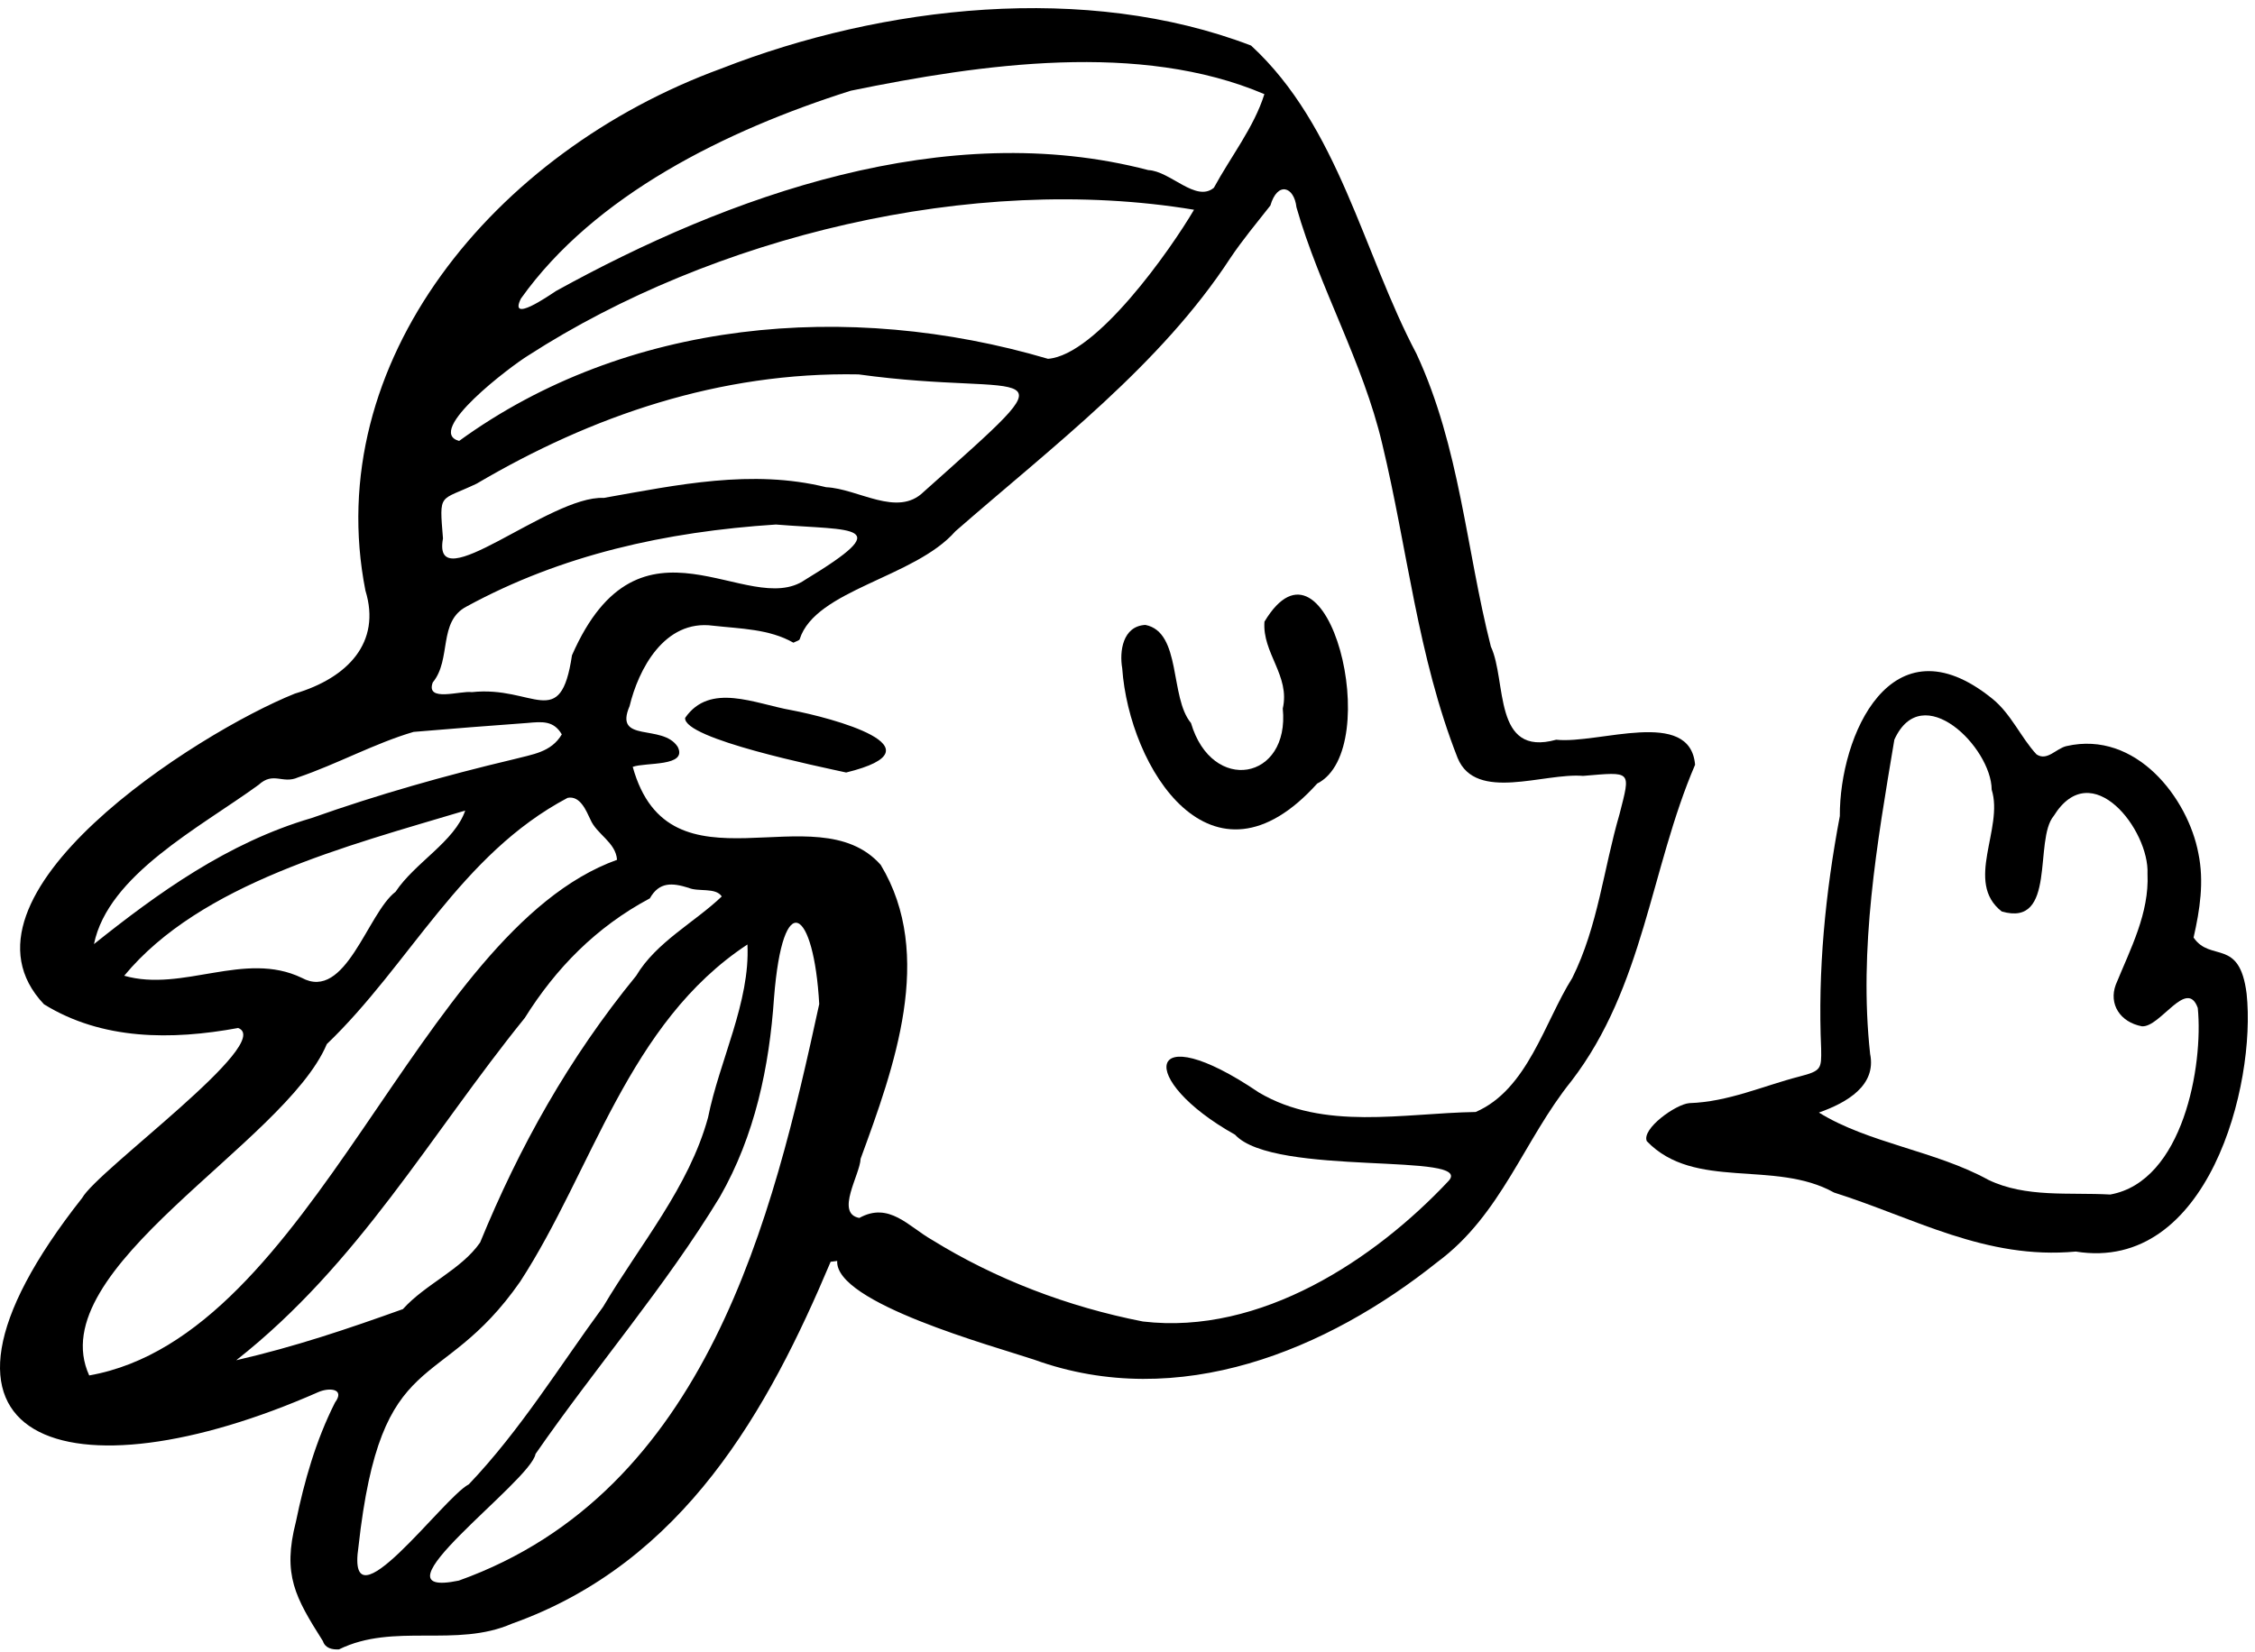 <svg width="146" height="107" viewBox="0 0 146 107" fill="none" xmlns="http://www.w3.org/2000/svg">
<path fill-rule="evenodd" clip-rule="evenodd" d="M36.374 47.561C35.846 46.658 35.101 46.734 34.148 46.821C31.689 47.002 29.232 47.19 26.776 47.4C24.271 48.135 21.829 49.483 19.296 50.347C18.285 50.798 17.707 49.944 16.742 50.83C12.92 53.609 7.001 56.664 6.084 61.142C10.179 57.872 14.733 54.569 20.179 52.978C24.438 51.467 28.803 50.23 33.231 49.18C34.483 48.849 35.678 48.731 36.374 47.561M30.12 52.496C22.457 54.792 12.979 57.221 8.042 63.192C11.832 64.278 15.837 61.551 19.531 63.325C22.386 64.882 23.791 59.131 25.611 57.754C26.859 55.87 29.434 54.501 30.12 52.496M50.232 33.97C43.09 34.435 36.355 35.933 30.215 39.276C28.341 40.245 29.253 42.706 28.018 44.197C27.543 45.502 29.807 44.718 30.55 44.825C34.559 44.391 36.288 47.447 37.032 42.441C41.454 32.338 48.431 40.114 52.124 37.551C58.13 33.911 55.257 34.378 50.232 33.97M15.296 88.093C19.086 87.223 22.508 86.066 26.086 84.782C27.555 83.151 29.848 82.242 31.084 80.471C33.621 74.284 36.827 68.528 41.191 63.192C42.487 61.011 44.98 59.733 46.73 58.057C46.337 57.455 45.205 57.775 44.58 57.498C43.528 57.169 42.684 57.098 42.074 58.18C38.583 60.046 35.988 62.711 33.976 65.926C27.858 73.486 23.248 81.838 15.296 88.093M53.041 65.025C52.697 58.87 50.687 57.337 50.113 64.635C49.809 69.079 48.882 73.546 46.604 77.52C43.078 83.332 38.554 88.556 34.673 94.162C34.376 95.942 23.623 103.626 29.705 102.365C45.794 96.61 50.047 78.794 53.041 65.025M55.586 24.247C46.596 24.076 38.303 26.94 30.868 31.319C28.434 32.487 28.435 31.83 28.681 34.873C27.929 38.957 35.582 32.07 39.087 32.247C43.855 31.402 48.683 30.368 53.489 31.554C55.565 31.645 58.099 33.528 59.8 31.856C69.918 22.815 66.953 25.817 55.586 24.247M81.862 6.097C73.819 2.665 63.56 4.136 55.083 5.875C46.961 8.448 38.475 12.66 33.726 19.339C32.927 20.953 35.468 19.196 36.001 18.845C47.16 12.683 61.236 7.585 74.346 11.016C75.778 11.079 77.426 13.133 78.593 12.16C79.677 10.159 81.201 8.227 81.862 6.097M23.208 100.181C22.379 105.742 28.73 96.954 30.351 96.132C33.701 92.616 36.215 88.491 39.05 84.63C41.44 80.593 44.606 76.892 45.842 72.375C46.585 68.675 48.575 64.889 48.393 61.168C40.657 66.256 38.37 75.784 33.679 83.001C28.494 90.454 24.673 86.916 23.208 100.181M5.776 89.078C20.327 86.508 26.997 60.346 39.95 55.684C39.871 54.547 38.631 54.037 38.224 53.071C37.957 52.517 37.569 51.51 36.75 51.671C29.805 55.345 26.523 62.482 21.16 67.618C18.452 74.06 2.615 82.166 5.776 89.078M77.307 13.584C62.903 11.192 46.105 15.345 34.202 23.022C33.105 23.688 27.462 27.941 29.726 28.556C40.532 20.705 54.901 19.418 67.852 23.238C70.992 23.002 75.784 16.178 77.307 13.584M40.966 49.664C43.352 58.244 52.826 51.275 57.02 56.01C60.551 61.852 57.884 69.137 55.72 75.045C55.682 76.081 54.059 78.584 55.636 78.878C57.566 77.808 58.818 79.435 60.35 80.302C64.442 82.834 69.137 84.636 73.996 85.584C81.632 86.492 89.032 81.539 93.751 76.52C95.704 74.573 82.483 76.25 79.962 73.486C73.545 69.896 74.105 65.736 81.503 70.751C85.724 73.248 90.832 72.093 95.541 72.016C98.906 70.566 100.005 66.173 101.796 63.338C103.467 59.983 103.825 56.252 104.858 52.719C105.579 49.883 105.678 49.981 102.496 50.249C99.959 50.036 95.562 51.958 94.376 49.094C91.78 42.493 91.129 35.54 89.491 28.744C88.249 23.454 85.43 18.642 83.939 13.423C83.79 12.069 82.709 11.732 82.251 13.31C81.371 14.428 80.45 15.535 79.663 16.706C75.139 23.64 68.195 28.875 61.853 34.411C59.22 37.42 52.793 38.184 51.776 41.396C51.757 41.479 51.551 41.526 51.37 41.623C49.803 40.729 47.951 40.723 46.166 40.522C43.001 40.097 41.325 43.384 40.763 45.729C39.718 48.158 42.891 46.839 43.877 48.364C44.54 49.672 41.807 49.355 40.966 49.664M53.78 81.716C49.755 91.264 44.296 101.184 33.143 105.155C29.533 106.736 25.485 105.078 21.949 106.819C21.5 106.846 21.054 106.74 20.908 106.286C19.12 103.455 18.277 101.999 19.157 98.56C19.706 95.906 20.445 93.304 21.688 90.836C22.365 89.921 21.305 89.853 20.618 90.153C4.574 97.231 -7.355 93.649 5.32 77.582C6.333 75.767 17.827 67.487 15.419 66.576C11.097 67.373 6.605 67.364 2.847 65.04C-3.795 58.027 12.742 47.463 19.091 44.92C22.521 43.899 24.696 41.608 23.659 38.247C20.759 23.49 31.95 9.83 46.702 4.439C57.168 0.343 70.323 -1.138 81.001 2.951C86.668 8.168 88.24 16.351 91.708 22.909C94.526 28.971 94.915 35.541 96.526 41.873C97.57 44.101 96.637 49.05 100.757 47.907C103.505 48.201 109.432 45.81 109.748 49.528C106.86 56.261 106.435 63.893 101.743 70.008C98.665 73.825 97.213 78.662 93.071 81.728C85.953 87.419 76.339 91.453 66.96 88.057C64.321 87.178 54.042 84.379 54.205 81.663C54.064 81.681 53.922 81.698 53.78 81.716M54.785 50.03C53.104 49.655 44.24 47.854 44.359 46.493C45.967 44.17 48.88 45.577 51.242 45.993C53.806 46.48 61.253 48.441 54.785 50.03" fill="black"/>
<path fill-rule="evenodd" clip-rule="evenodd" d="M83.053 45.886C83.543 43.758 81.713 42.291 81.868 40.26C85.956 33.454 89.703 48.519 85.281 50.746C78.452 58.336 73.11 49.73 72.658 43.279C72.471 42.201 72.678 40.548 74.159 40.472C76.512 40.937 75.717 45.169 77.111 46.826C78.471 51.443 83.52 50.544 83.053 45.886" fill="black"/>
<path fill-rule="evenodd" clip-rule="evenodd" d="M117.765 72.053C120.974 74.04 125.309 74.527 128.733 76.409C131.156 77.581 133.983 77.213 136.629 77.361C141.356 76.514 142.662 68.984 142.295 65.278C141.587 63.307 139.866 66.553 138.678 66.466C137.259 66.199 136.52 65.022 136.987 63.77C137.939 61.443 139.161 59.139 139.04 56.588C139.17 53.776 135.43 48.881 132.969 52.842C131.659 54.4 133.185 60.075 129.601 59.029C127.168 57.128 129.748 53.656 128.951 51.142C128.939 48.411 124.448 43.927 122.65 47.904C121.521 54.64 120.338 61.435 121.081 68.254C121.498 70.293 119.599 71.404 117.765 72.053M134.397 81.055C128.562 81.595 123.948 78.879 118.742 77.232C114.899 75.082 109.715 77.124 106.622 73.906C106.275 73.108 108.494 71.509 109.379 71.442C111.903 71.36 114.141 70.329 116.502 69.719C117.928 69.351 117.931 69.219 117.91 67.925C117.688 62.862 118.179 57.836 119.12 52.85C119.093 47.681 122.43 39.96 128.963 45.227C130.196 46.2 130.853 47.786 131.857 48.858C132.547 49.312 133.12 48.472 133.797 48.319C138.308 47.288 141.664 51.705 142.334 55.264C142.714 57.093 142.432 58.926 142.023 60.719C143.126 62.337 145.002 60.711 145.457 64.353C146.085 70.237 142.973 82.433 134.397 81.055" fill="black"/>
</svg>

